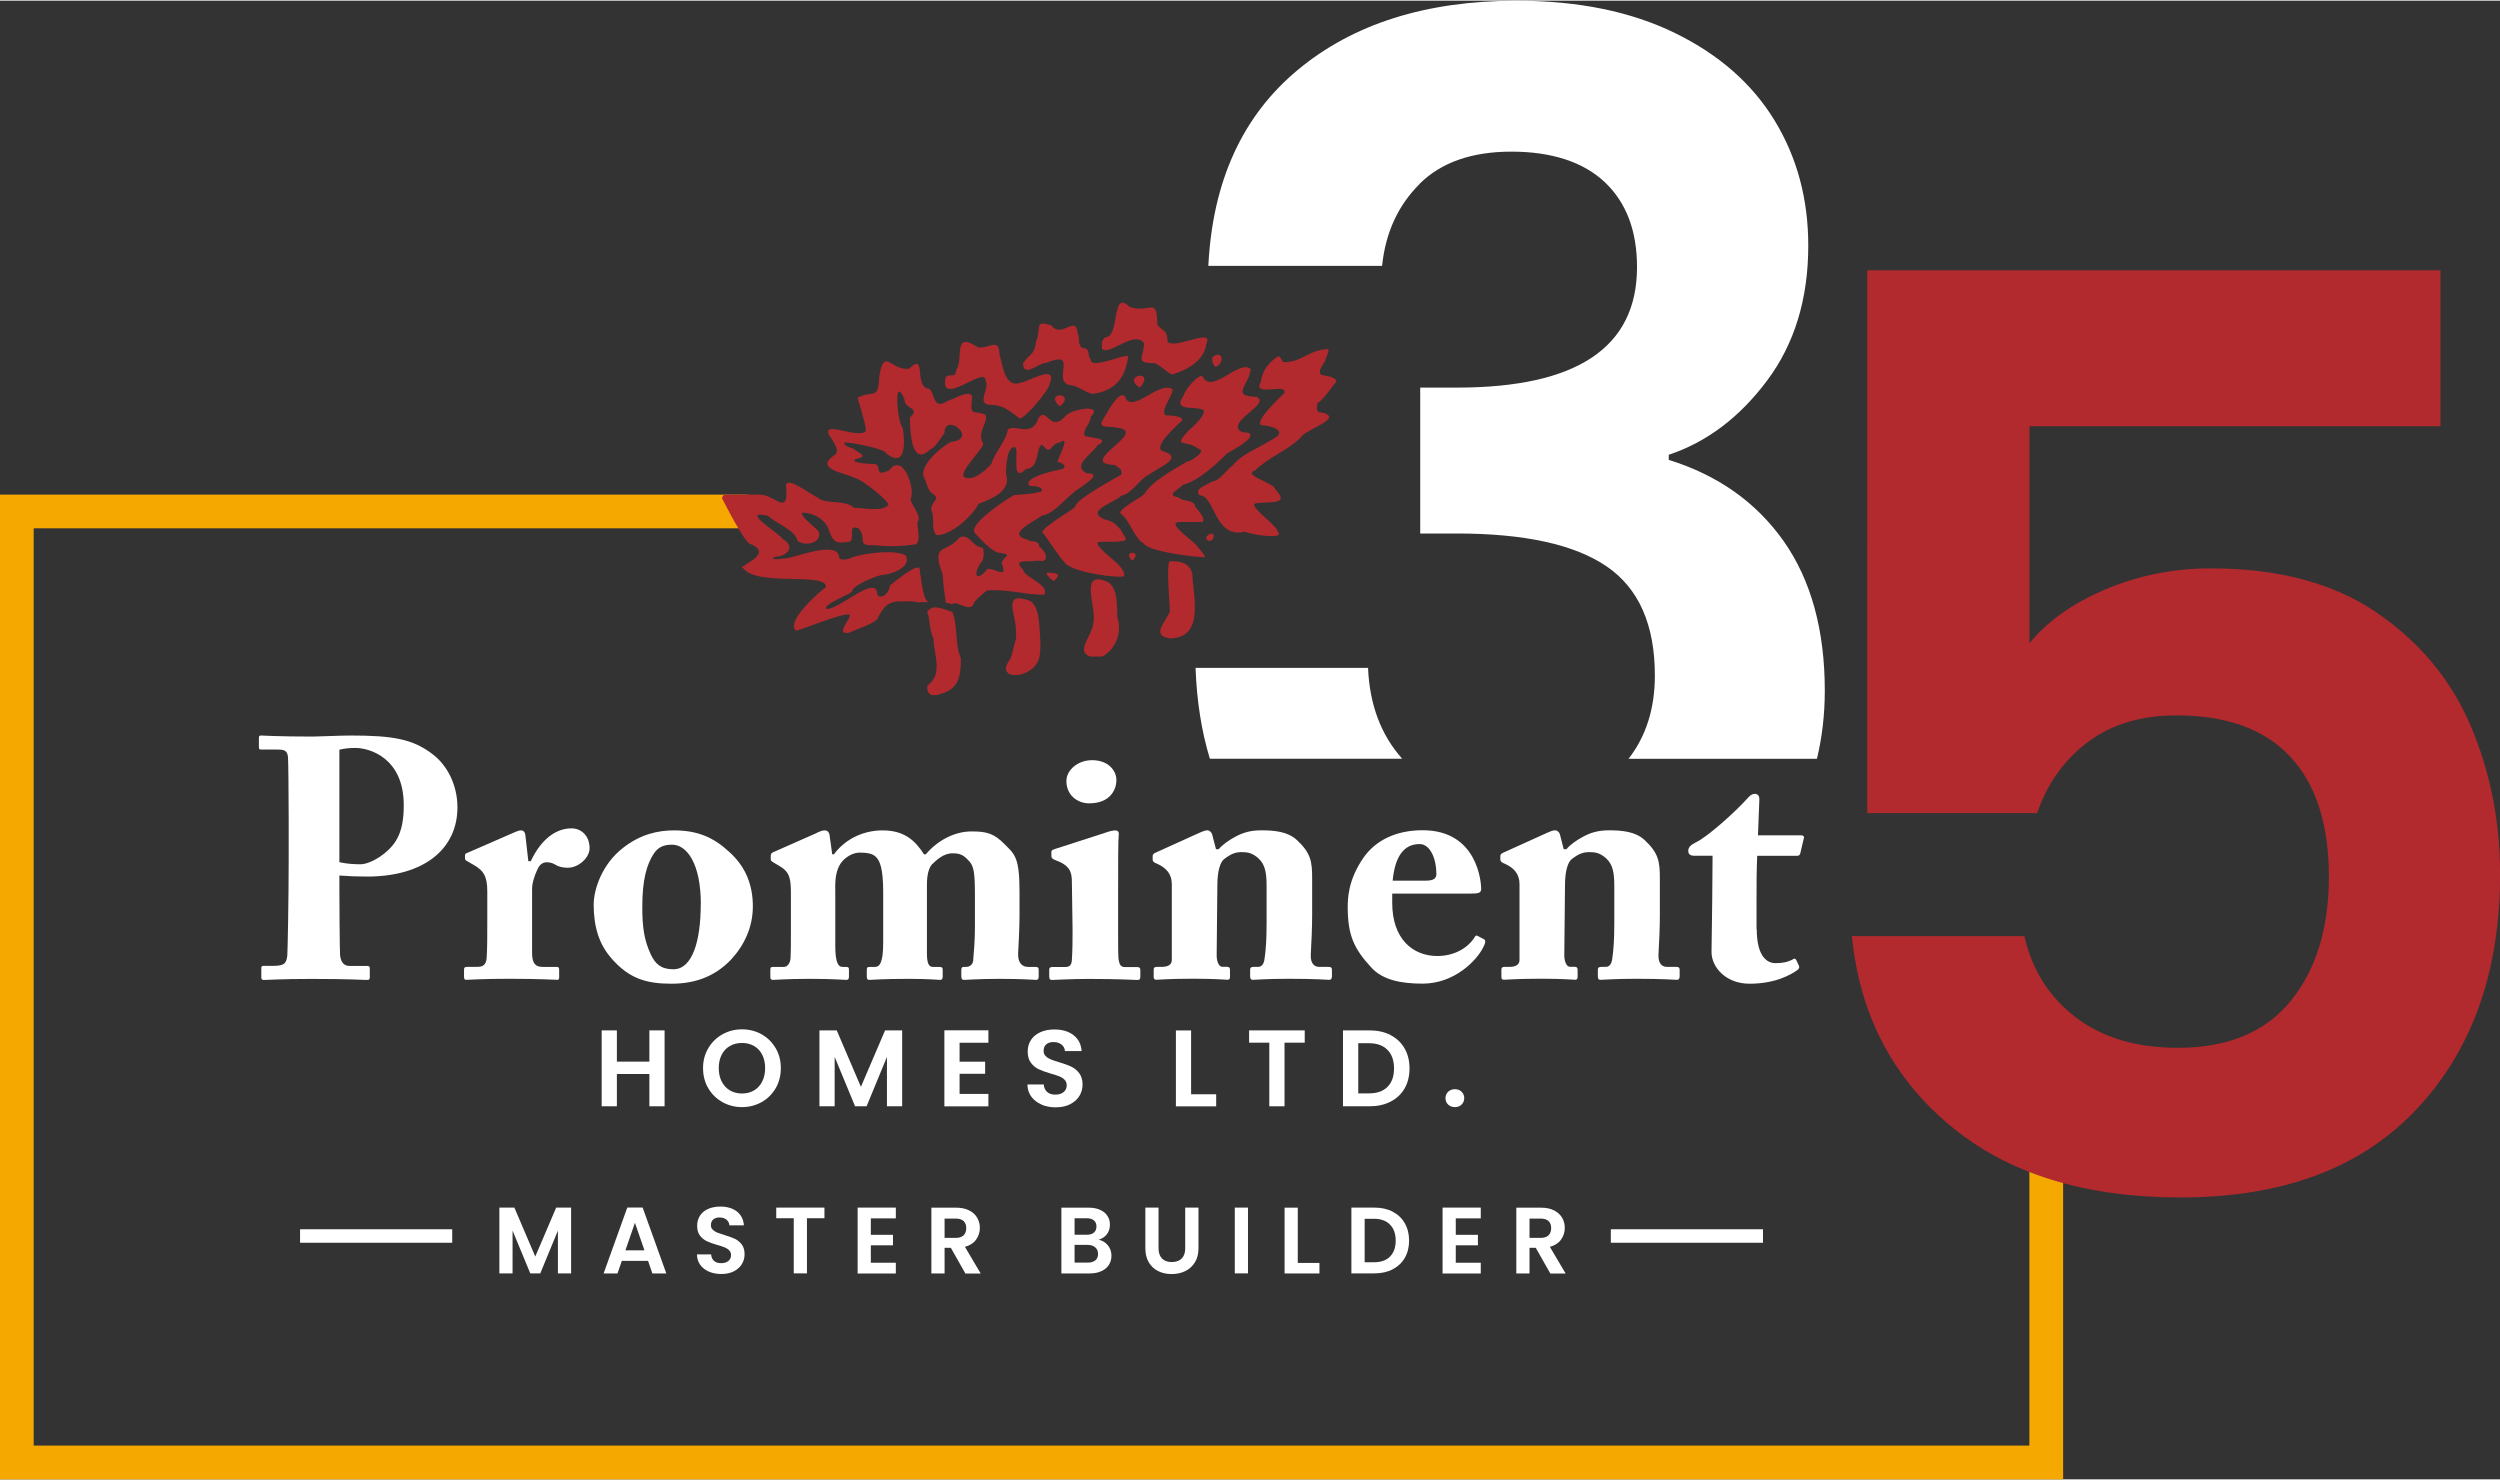 <?xml version="1.0" encoding="UTF-8"?> <svg xmlns="http://www.w3.org/2000/svg" id="a" data-name="Layer 1" width="5in" height="2.96in" viewBox="0 0 360 212.93"><rect x="0" y="0" width="360" height="212.93" fill="#333333" stroke="none"/><g><path d="M204.4,26.4c3.1-3.1,7.52-4.66,13.25-4.66s10.32,1.46,13.43,4.39c3.1,2.93,4.65,7,4.65,12.24,0,11.57-8.65,17.35-25.93,17.35h-5.29v21.01h5.29c9.74,0,16.93,1.58,21.56,4.74,4.63,3.16,6.94,8.41,6.94,15.71,0,4.76-1.27,8.75-3.79,11.99h27.13c.74-3.09,1.13-6.36,1.13-9.8,0-8.76-1.99-15.95-5.93-21.55-3.96-5.6-9.48-9.5-16.54-11.69v-.74c5.48-1.82,10.2-5.39,14.16-10.68,3.96-5.3,5.93-11.78,5.93-19.45,0-6.7-1.62-12.7-4.84-17.99-3.22-5.29-8-9.5-14.34-12.6-6.33-3.1-13.94-4.66-22.83-4.66-13.03,0-23.53,3.33-31.5,9.96-7.98,6.63-12.27,16.04-12.88,28.22h25.02c.49-4.76,2.28-8.68,5.39-11.78Z" fill="#fff"></path><path d="M201.91,109.16c-3.05-3.43-4.69-7.78-4.91-13.08h-24.84c.17,4.77.86,9.13,2.06,13.08h27.69Z" fill="#fff"></path></g><g><path d="M95.7,148.28v10.93h-2.19v-4.65h-4.68v4.65h-2.19v-10.93h2.19v4.5h4.68v-4.5h2.19Z" fill="#fff"></path><path d="M104.03,158.61c-.86-.48-1.54-1.15-2.04-2-.5-.85-.75-1.81-.75-2.89s.25-2.02.75-2.87,1.18-1.52,2.04-2c.86-.48,1.8-.72,2.82-.72s1.98.24,2.83.72c.85.48,1.52,1.15,2.02,2,.5.85.74,1.81.74,2.87s-.25,2.04-.74,2.89c-.5.85-1.17,1.52-2.03,2-.86.48-1.8.72-2.82.72s-1.96-.24-2.82-.72ZM108.59,156.92c.5-.3.89-.72,1.17-1.28.28-.55.42-1.2.42-1.93s-.14-1.37-.42-1.92c-.28-.55-.67-.97-1.17-1.26-.5-.29-1.08-.44-1.74-.44s-1.24.15-1.75.44c-.51.29-.9.71-1.18,1.26-.28.55-.42,1.19-.42,1.92s.14,1.37.42,1.93c.28.55.68.98,1.18,1.28s1.09.45,1.75.45,1.24-.15,1.74-.45Z" fill="#fff"></path><path d="M129.91,148.28v10.93h-2.19v-7.11l-2.93,7.11h-1.66l-2.94-7.11v7.11h-2.19v-10.93h2.49l3.48,8.13,3.48-8.13h2.47Z" fill="#fff"></path><path d="M138.18,150.05v2.74h3.68v1.74h-3.68v2.9h4.15v1.79h-6.34v-10.95h6.34v1.79h-4.15Z" fill="#fff"></path><path d="M149.95,158.94c-.61-.26-1.09-.64-1.45-1.13-.36-.49-.54-1.07-.55-1.74h2.35c.03.45.19.8.48,1.07s.68.39,1.18.39.91-.12,1.21-.37c.29-.25.44-.57.44-.96,0-.32-.1-.59-.3-.8s-.45-.37-.74-.49-.71-.25-1.23-.4c-.71-.21-1.29-.41-1.73-.62-.44-.2-.83-.51-1.14-.92-.32-.41-.48-.96-.48-1.65,0-.65.16-1.21.49-1.69.32-.48.78-.85,1.36-1.1.58-.26,1.25-.38,2-.38,1.13,0,2.04.27,2.75.82.71.55,1.09,1.31,1.17,2.29h-2.41c-.02-.38-.18-.69-.48-.93-.3-.24-.69-.37-1.18-.37-.43,0-.77.11-1.03.33-.26.22-.38.54-.38.96,0,.29.1.54.29.73.19.19.43.35.72.47s.69.26,1.21.41c.71.21,1.29.42,1.74.63.45.21.84.52,1.16.94.32.42.49.97.49,1.65,0,.58-.15,1.13-.45,1.63-.3.5-.75.9-1.33,1.2-.59.3-1.28.45-2.08.45-.76,0-1.45-.13-2.06-.39Z" fill="#fff"></path><path d="M171.53,157.48h3.6v1.74h-5.8v-10.93h2.19v9.19Z" fill="#fff"></path><path d="M187.88,148.28v1.77h-2.91v9.16h-2.19v-9.16h-2.91v-1.77h8.02Z" fill="#fff"></path><path d="M200.24,148.96c.87.45,1.55,1.09,2.02,1.92.48.83.71,1.79.71,2.89s-.24,2.05-.71,2.87c-.47.82-1.15,1.45-2.02,1.9-.87.45-1.88.67-3.03.67h-3.82v-10.93h3.82c1.15,0,2.16.22,3.03.67ZM199.8,156.41c.63-.63.94-1.51.94-2.65s-.31-2.03-.94-2.67c-.63-.64-1.51-.96-2.66-.96h-1.55v7.22h1.55c1.15,0,2.04-.31,2.66-.94Z" fill="#fff"></path><path d="M208.53,158.96c-.26-.24-.38-.55-.38-.92s.13-.67.38-.92c.26-.24.58-.37.98-.37s.7.12.96.37c.25.25.38.55.38.92s-.13.67-.38.92c-.25.25-.57.37-.96.37s-.72-.12-.98-.37Z" fill="#fff"></path></g><g><path d="M82.24,173.8v9.47h-1.9v-6.16l-2.54,6.16h-1.44l-2.55-6.16v6.16h-1.9v-9.47h2.16l3.01,7.05,3.01-7.05h2.14Z" fill="#fff"></path><path d="M93.31,181.47h-3.77l-.62,1.81h-2l3.41-9.49h2.21l3.41,9.49h-2.01l-.62-1.81ZM92.8,179.95l-1.37-3.96-1.37,3.96h2.74Z" fill="#fff"></path><path d="M102.1,183.03c-.53-.23-.95-.55-1.26-.98-.31-.43-.47-.93-.48-1.51h2.04c.03.39.17.7.41.92.25.23.59.34,1.03.34s.79-.11,1.05-.32c.25-.21.38-.49.38-.83,0-.28-.09-.51-.26-.69s-.39-.32-.65-.43-.61-.22-1.07-.35c-.62-.18-1.12-.36-1.5-.54-.38-.18-.71-.44-.99-.8-.28-.36-.41-.83-.41-1.43,0-.56.14-1.05.42-1.47s.67-.74,1.18-.96c.51-.22,1.09-.33,1.74-.33.98,0,1.77.24,2.38.71.61.48.95,1.14,1.01,1.99h-2.09c-.02-.33-.16-.59-.41-.81-.26-.21-.6-.32-1.03-.32-.37,0-.67.1-.89.29s-.33.47-.33.83c0,.25.08.46.25.63.17.17.38.3.62.41.25.1.6.22,1.05.36.61.18,1.12.36,1.51.54.39.18.72.45,1,.81s.42.84.42,1.43c0,.51-.13.98-.39,1.41-.26.43-.65.78-1.15,1.04s-1.11.39-1.81.39c-.66,0-1.26-.11-1.78-.34Z" fill="#fff"></path><path d="M118.72,173.8v1.53h-2.52v7.94h-1.9v-7.94h-2.52v-1.53h6.95Z" fill="#fff"></path><path d="M125.4,175.34v2.38h3.19v1.51h-3.19v2.51h3.6v1.55h-5.5v-9.49h5.5v1.55h-3.6Z" fill="#fff"></path><path d="M139.01,183.28l-2.09-3.69h-.9v3.69h-1.9v-9.47h3.56c.73,0,1.36.13,1.87.39.52.26.9.61,1.16,1.05.26.44.39.93.39,1.47,0,.62-.18,1.19-.54,1.69s-.9.85-1.61,1.04l2.27,3.84h-2.2ZM136.02,178.16h1.59c.52,0,.9-.12,1.15-.37.25-.25.38-.6.38-1.04s-.13-.77-.38-1.01c-.25-.24-.64-.36-1.15-.36h-1.59v2.78Z" fill="#fff"></path><path d="M159.53,179.22c.34.43.52.93.52,1.49,0,.51-.12.95-.37,1.34s-.61.69-1.08.9c-.47.22-1.03.33-1.67.33h-4.09v-9.47h3.91c.64,0,1.2.1,1.66.31.47.21.82.5,1.06.87s.36.79.36,1.26c0,.55-.15,1.01-.44,1.39s-.69.63-1.18.79c.53.1.97.37,1.32.8ZM154.74,177.71h1.74c.45,0,.8-.1,1.04-.31.24-.2.37-.5.37-.88s-.12-.67-.37-.88c-.24-.21-.59-.31-1.04-.31h-1.74v2.38ZM157.73,181.4c.26-.22.39-.52.39-.92s-.14-.73-.41-.96c-.27-.23-.64-.35-1.1-.35h-1.87v2.55h1.91c.46,0,.82-.11,1.08-.33Z" fill="#fff"></path><path d="M166.83,173.8v5.86c0,.64.17,1.13.5,1.47.33.34.8.51,1.41.51s1.09-.17,1.43-.51c.33-.34.5-.83.5-1.47v-5.86h1.91v5.85c0,.81-.17,1.49-.52,2.04-.35.56-.81.98-1.4,1.26-.58.28-1.23.42-1.95.42s-1.35-.14-1.92-.42c-.57-.28-1.03-.7-1.36-1.26-.34-.56-.5-1.24-.5-2.04v-5.85h1.9Z" fill="#fff"></path><path d="M179.71,173.8v9.47h-1.9v-9.47h1.9Z" fill="#fff"></path><path d="M186.88,181.77h3.12v1.51h-5.02v-9.47h1.9v7.97Z" fill="#fff"></path><path d="M200.54,174.39c.76.39,1.34.94,1.75,1.66.41.72.62,1.55.62,2.5s-.21,1.78-.62,2.49c-.41.71-1,1.26-1.75,1.65-.75.39-1.63.58-2.63.58h-3.31v-9.47h3.31c.99,0,1.87.19,2.63.58ZM200.16,180.85c.54-.54.82-1.31.82-2.29s-.27-1.76-.82-2.31c-.54-.56-1.31-.84-2.31-.84h-1.34v6.26h1.34c.99,0,1.76-.27,2.31-.81Z" fill="#fff"></path><path d="M209.63,175.34v2.38h3.19v1.51h-3.19v2.51h3.6v1.55h-5.5v-9.49h5.5v1.55h-3.6Z" fill="#fff"></path><path d="M223.24,183.28l-2.09-3.69h-.9v3.69h-1.9v-9.47h3.56c.73,0,1.36.13,1.87.39s.9.61,1.16,1.05c.26.44.39.93.39,1.47,0,.62-.18,1.19-.54,1.69s-.9.85-1.61,1.04l2.27,3.84h-2.2ZM220.25,178.16h1.59c.52,0,.9-.12,1.15-.37.25-.25.38-.6.38-1.04s-.13-.77-.38-1.01c-.25-.24-.64-.36-1.15-.36h-1.59v2.78Z" fill="#fff"></path></g><g><g><rect x="43.82" y="177.53" width="20.7" height=".72" fill="#fff"></rect><rect x="43.21" y="176.92" width="21.91" height="1.94" fill="#fff"></rect></g><g><rect x="232.57" y="177.53" width="20.7" height=".72" fill="#fff"></rect><rect x="231.96" y="176.92" width="21.91" height="1.94" fill="#fff"></rect></g></g><g><path d="M48.87,124.06c1.09.25,2.22.3,3.01.3,1.53,0,3.99-1.58,5.08-3.3.98-1.53,1.18-3.4,1.18-5.22,0-6.8-4.93-8.23-6.95-8.23-.84,0-1.43.05-2.32.25v16.22ZM48.87,127.81c0,2.32.05,9.02.1,9.62.1,1.08.59,1.57,1.38,1.57h2.51c.35,0,.39.15.39.35v1.28c0,.25-.05.39-.44.39-.69,0-2.22-.15-7.99-.15-4.33,0-6.26.15-6.8.15-.34,0-.39-.15-.39-.35v-1.33c0-.25.05-.35.29-.35h1.28c1.67,0,2.02-.25,2.17-1.48.05-.49.2-8.18.2-13.9v-5.67c0-3.25-.05-8.43-.1-9.02-.1-.99-.59-1.08-1.58-1.08h-2.31c-.25,0-.3-.1-.3-.39v-1.28c0-.25.05-.35.3-.35.54,0,2.31.15,7.49.15.89,0,3.79-.15,5.42-.15,6.06,0,8.97.49,11.83,2.71,2.07,1.58,3.55,4.39,3.55,7.64,0,5.92-4.73,9.96-13.01,9.96-1.53,0-2.66-.05-3.99-.15v1.82Z" fill="#fff"></path><path d="M76.62,137.12c0,1.53.49,2.02,1.53,2.02h2.02c.3,0,.35.15.35.44v.98c0,.3-.05.44-.24.44-.3,0-2.56-.15-7-.15-3.79,0-5.86.15-6.16.15-.2,0-.3-.1-.3-.49v-.94c0-.35.1-.44.54-.44h1.43c.74,0,1.18-.3,1.28-1.18.1-1.38.1-3.1.1-5.57v-4.09c0-2.12-.49-3.01-1.97-3.84l-.84-.49c-.29-.15-.4-.25-.4-.44v-.44c0-.2.1-.29.4-.39l6.9-3.01c.29-.1.49-.2.79-.2.35,0,.54.29.59.59l.44,3.85h.35c1.53-3.26,3.69-4.73,5.86-4.73,1.48,0,2.61,1.13,2.61,2.86,0,1.33-1.53,2.81-3.16,2.81-.69,0-1.33-.15-1.77-.44-.39-.25-.84-.35-1.23-.35-.49,0-.98.25-1.28.89-.64,1.33-.84,2.27-.84,2.91v9.27Z" fill="#fff"></path><path d="M100.92,130.07c0-5.72-1.97-8.53-4.14-8.53-1.23,0-2.02.35-2.66,1.33-.98,1.53-1.63,3.65-1.63,7.64,0,2.86.25,4.73,1.23,6.85.64,1.33,1.43,2.12,3.25,2.12,2.71,0,3.94-3.99,3.94-9.42M88.1,137.96c-1.87-2.07-2.61-4.68-2.61-7.79,0-2.22,1.23-5.87,4.24-8.18,2.52-1.97,5.03-2.51,7.34-2.51,3.4,0,5.72,1.03,7.94,3.1,2.42,2.17,3.4,4.83,3.4,7.84s-1.24,5.62-3.16,7.69c-2.37,2.46-5.22,3.45-8.58,3.45-3.6,0-6.06-.74-8.58-3.6" fill="#fff"></path><path d="M117.63,119.82c.44-.2.79-.34,1.13-.34.29,0,.59.15.69.64l.39,2.81h.25c1.38-1.92,3.89-3.45,7-3.45s4.68,1.43,5.97,3.45h.25c1.67-1.97,4.09-3.3,6.6-3.3,2.22,0,3.25.3,4.78,1.87,1.43,1.43,2.12,1.87,2.12,6.75v3.55c0,1.68-.14,4.39-.2,5.42-.05,1.38.64,1.92,1.43,1.92h.99c.44,0,.54.1.54.44v.94c0,.35-.1.49-.35.49-.35,0-1.73-.15-5.32-.15-2.96,0-4.73.15-5.08.15-.29,0-.39-.15-.39-.59v-.84c0-.35.15-.44.29-.44h.44c.35,0,.94-.25.98-.94.1-1.13.25-2.91.25-4.73v-4.73c0-3.05-.15-4.09-.79-4.78-.79-.89-1.28-1.18-2.42-1.18-1.38,0-2.36,1.03-2.96,1.58-.74.84-.74,2.42-.74,3.1v9.76c0,1.43.29,1.92.84,1.92h.89c.44,0,.54.1.54.44v.89c0,.39-.1.54-.34.54-.34,0-1.63-.15-4.63-.15-3.65,0-5.32.15-5.62.15-.25,0-.34-.15-.34-.49v-.89c0-.4.05-.49.49-.49h.69c.69,0,1.18-.64,1.18-3.5v-7.3c0-3.4-.49-4.53-1.08-5.07-.44-.44-1.23-.59-2.32-.59-.99,0-2.12.69-2.71,1.53-.64.98-.84,2.12-.79,3.99v7.93c0,2.51.49,3.01,1.03,3.01h.45c.44,0,.49.1.49.44v.89c0,.34-.05.54-.39.54-.44,0-1.77-.15-5.27-.15-3.3,0-4.88.15-5.27.15-.3,0-.39-.1-.39-.45v-.98c0-.4.05-.44.59-.44h1.38c.49,0,.88-.54.94-1.23.05-.84.05-2.07.05-3.35v-6.21c0-2.17-.34-2.96-1.57-3.69l-.99-.59c-.25-.15-.34-.25-.34-.39v-.59c0-.15.1-.35.29-.44l6.36-2.81Z" fill="#fff"></path><path d="M157.01,115.59c-1.97.05-3.45-1.28-3.45-3.21,0-1.58,1.63-3.01,3.7-3.01,2.31,0,3.5,1.48,3.5,2.86,0,1.58-1.08,3.3-3.74,3.35M163.76,141.02c-.39,0-2.66-.15-6.95-.15-2.86,0-4.79.15-5.32.15-.25,0-.4-.1-.4-.49v-.99c0-.29.15-.39.49-.39h1.83c.54,0,.89-.2.94-.99.1-1.48.1-3,.1-4.39l-.1-6.9c0-1.38-.29-2.36-2.36-3.1-.55-.2-.59-.39-.59-.69v-.54c0-.15.1-.25.54-.39l7.34-2.37c.55-.2.99-.29,1.33-.29.39,0,.54.25.49.59-.09.84-.09,3.94-.09,8.28v5.28c0,1.92,0,3.7.05,4.24.1.94.35,1.28.89,1.28h1.77c.39,0,.49.15.49.44v.94c0,.35-.1.49-.45.49" fill="#fff"></path><path d="M175.1,122.19h.39c.54-.64,1.43-1.28,2.37-1.78,1.09-.59,2.17-.94,3.79-.94,1.92,0,3.79.2,5.08,1.38,2.07,1.92,2.22,3.15,2.22,5.62v5.22c0,1.68-.1,3.99-.2,5.72-.05,1.48.74,1.72,1.18,1.72h1.33c.44,0,.54.15.54.44v.89c0,.34-.1.54-.39.54-.34,0-1.87-.15-5.81-.15-3.26,0-4.83.15-5.18.15-.29,0-.4-.15-.4-.54v-.89c0-.35.15-.44.64-.44h.54c.35,0,.79-.25.89-1.14.2-1.28.3-2.86.3-5.12v-5.28c0-1.87-.15-3.15-1.18-4.09-.89-.79-1.58-.89-2.41-.89-.89,0-1.53.24-2.51.99-.59.44-.99,1.77-.99,3.79l-.1,10.1c0,.89.34,1.63.79,1.63h.64c.39,0,.49.15.49.49v.94c0,.3-.1.44-.34.44-.35,0-1.68-.15-4.93-.15-3.5,0-5.07.15-5.37.15-.25,0-.35-.15-.35-.44v-.98c0-.3.1-.44.49-.44h.74c.54,0,1.38-.15,1.38-.98v-10.94c0-1.48-.84-2.32-1.97-2.86l-.45-.2c-.3-.15-.34-.35-.34-.54v-.44c0-.25.2-.39.44-.49l6.31-2.86c.39-.15.74-.35,1.13-.35.29,0,.59.25.69.59l.55,2.12Z" fill="#fff"></path><path d="M205.26,126.72c1.09,0,1.58-.24,1.58-.98,0-2.17-.89-4.29-2.41-4.29-2.32,0-3.55,1.82-3.89,5.27h4.73ZM200.48,128.6v1.33c0,5.13,2.91,7.64,6.5,7.64,2.42,0,4.39-1.14,5.37-2.71.1-.25.29-.3.49-.15l.84.44c.2.1.35.35-.1,1.18-.89,1.82-4.09,5.22-8.72,5.22-3.16,0-5.77-.54-7.39-2.32-2.51-2.71-3.35-4.63-3.4-8.48,0-1.38,0-3.99,2.21-7.25,1.78-2.61,4.78-4.04,8.58-4.04,7.98,0,8.43,7.64,8.43,8.43,0,.64-.44.69-1.53.69h-11.29Z" fill="#fff"></path><path d="M225.17,122.19h.39c.54-.64,1.43-1.28,2.37-1.78,1.08-.59,2.17-.94,3.79-.94,1.92,0,3.8.2,5.08,1.38,2.07,1.92,2.22,3.15,2.22,5.62v5.22c0,1.68-.1,3.99-.2,5.72-.05,1.48.74,1.72,1.18,1.72h1.33c.44,0,.54.15.54.44v.89c0,.34-.1.54-.39.54-.35,0-1.87-.15-5.82-.15-3.25,0-4.83.15-5.17.15-.3,0-.4-.15-.4-.54v-.89c0-.35.15-.44.64-.44h.54c.34,0,.79-.25.89-1.14.2-1.28.3-2.86.3-5.12v-5.28c0-1.87-.15-3.15-1.18-4.09-.89-.79-1.58-.89-2.42-.89-.89,0-1.53.24-2.51.99-.59.44-.99,1.77-.99,3.79l-.1,10.1c0,.89.35,1.63.79,1.63h.64c.39,0,.49.15.49.49v.94c0,.3-.1.44-.34.44-.34,0-1.68-.15-4.93-.15-3.5,0-5.08.15-5.37.15-.25,0-.34-.15-.34-.44v-.98c0-.3.1-.44.49-.44h.74c.54,0,1.38-.15,1.38-.98v-10.94c0-1.48-.84-2.32-1.97-2.86l-.44-.2c-.3-.15-.35-.35-.35-.54v-.44c0-.25.2-.39.44-.49l6.31-2.86c.39-.15.74-.35,1.14-.35.3,0,.59.25.69.59l.54,2.12Z" fill="#fff"></path><path d="M252.97,133.67c0,4.04,1.53,4.93,2.71,4.93,1.04,0,1.78-.15,2.57-.59.15-.1.29-.1.44.2l.34.74c.15.24,0,.49-.2.64-.84.59-3.05,1.97-6.9,1.97-3.35,0-5.47-2.32-5.47-4.58,0-1.73.1-5.47.1-7.34l.05-6.51h-2.71c-.44,0-.79-.2-.79-.69s.3-.84,1.08-1.23c1.63-.74,5.77-4.44,7.59-6.5.34-.39.69-.49.93-.49.45,0,.64.35.64.74l-.2,5.23h6.26c.29,0,.44.24.34.44l-.5,2.12c-.04.2-.14.39-.44.39h-5.77c-.1,2.02-.1,4.39-.1,6.65v3.89Z" fill="#fff"></path></g><polygon points="297.09 212.93 0 212.93 0 71.13 107.65 71.13 107.65 75.98 4.85 75.98 4.85 208.07 292.23 208.07 292.23 168.29 297.09 168.29 297.09 212.93" fill="#f5a800"></polygon><path d="M148.33,86.42c-4.09-1.46-2.04,1.88-2.04,4.14.03.45.03.89.03,1.34-.36.92-.43,1.93-.85,2.92-2.56,3.29,3.67,2.98,4.23-.45.12-.65.12-1.48.12-2.14-.19-1.74.03-4.8-1.48-5.81ZM160.91,88.82c-.11-1.64.14-4.09-1.36-5.1-4.37-1.95-1.51,3.81-2.12,5.95-.12,1.76-2.71,4.14-.35,4.79.54,0,1.1,0,1.67-.02,1.95-1.08,2.85-3.46,2.16-5.62ZM171.68,82.45c-.47-1.57-1.76-1.74-3.24-1.74-.54.4.03,6.32.03,7.24-.59,1.51-2.78,3.41-.07,3.88,5.17,0,3.38-6.13,3.29-9.37ZM151.75,83.58c-.47-.24-1.81-1.57-.43-1.17,1.25,0,1.29.42.43,1.17M160.47,77.91c-.66,0-1.34,0-2.02.02-1.7,0,2.49,2.96,2.67,3.36.24.26,1.06,1.22.66,1.62-1.44.24-7.97-.73-8.53-2.13-.3-.02-2.64-3.69-3.13-4.19-.21-.68,4.11-3.1,4.7-3.69,0-1.08,5.69-4.04,6.7-4.7,0-.92-.36-.82-1.01-1.34-5.79-.26,5.34-4.89.21-5.38-.54-.26-2.77.23-1.94-1.06.37-.51,2.23-4.44,3.21-3.45.82,2.8,5.06-2.42,6.87-.99,0,.99-1.79,2.96-1.04,3.72.68,0,3.46.16,2.02,1.11-.75.75-3.57,3.27-2.56,4,3.52,1.01-.4,2.3-1.9,3.5-1.2.47-2.41,2.75-3.89,2.96-1.06,1.06-5.31,2.16-2.42,3.43,1.32.33,1.41.56,2.3,1.46.73,1.46,1.55,1.65-.92,1.76M163.01,80.59c-1.53-1.32,1.5-1.57.17-.05-.05,0-.1.02-.17.05M173.14,75.07h-3.2c-2.42,0,2.5,3.05,2.61,3.71.21.21,1.03,1.16.96,1.36-1.62,0-8.15-.82-8.81-1.98-1.32-.66-2.01-3.38-3.34-4.32-.49-.49,2.97-2.33,3.41-2.78,1.06-1.86,4.38-3.62,6.14-4.68.61,0,2.99-1.64,1.65-1.86-1.81-1.43-3.81.07-1.39-2.66.49-.28,3.22-2.94,1.78-3.03-1.04-.4-4.2.31-2.47-2.02,0-.63,2.51-3.64,2.8-2.51,1.38,2.28,5.29-2.77,6.84-1.22-.28,2.3-2.96,3.88.8,3.97,2.33.99-4.79,3.72-2.02,5.1,3.34,0-1.43,2.66-2.19,3.03-1.62,1.62-4.14,4-6.44,4.56-.26.54-2.61,1.46-.55,1.79.73.73,2.24.19,2.42,1.41.31.28,1.62,1.81.99,2.12M174.17,77.82c-1.6-.52,1.32-1.98.44-.21-.14.07-.28.14-.44.21M192.42,54.64v.23c-.45.52-2.19,3.04-2.71,3.04-.35,2.14.64.87,1.67,1.9.3.94-3.6,2.16-4.04,3.06-1.95,1.95-4.71,2.89-6.56,4.75-2.11.7,2.83,1.83,2.83,2.72,2.51,2.52-1.44,1.64-2.92,2.1-.7.51,3.15,3.06,3.31,4.04,1.2,1.2-4.04.4-4.75-.02-4.4,1.08-4.28-5.21-6.48-5.21-.99-.99,1.08-1.48,1.73-2,1.06,0,2.16-1.76,2.99-2.3,1.37-1.74,3.95-2.61,5.74-3.79,2.32-1.15,0-1.95-1.65-2.04-.94-.57,2.82-4.07,3.36-4.61.52-1.57-4.68.68-3.38-1.6.16-1.63,1.2-2.9,2.53-3.72.28,0,.48.63.68.85,2.54.16,3.83-1.86,6.49-1.86.24.23-.41,1.36-.45,1.72-1.96,2.94.35,1.5,1.6,2.75M146.83,60.16c-1.58-1.11-2.23-1.97-4.47-1.97-1.74-.33.24-2.45-.44-3.48,0-2.26-6.75,4.07-5.74-.47.68-.68,1.37.26,1.53-1.06,1.13-1.69-.63-5.76,3.18-3.22,1.97,0,2.94-1.41,3.06,1.08.46,1.46.7,4.91,3.17,3.93.9-.09,5.18-2.7,4.05.12,0,.89-3.55,5.08-4.33,5.08M152.51,58.38c-2.09-2.09,2.21-2,.35-.14-.11.05-.23.1-.35.14M157.27,56.61c-1.13-.21-1.86-1.13-3.29-1.27-2.54-.64,1.46-5.17-3.37-3.17-1.12,0-3.1,2.16-3.31.12.8-1.43,1.63-1.1,1.86-3.1.88-2.04-.35-3.27,2.24-2.42,1.45,1.95,3.54-1.6,3.78,1.08.38.75-.09,1.43.59,2.12,1.44.19.66.87,1.29,1.71,0,1.5,4.96-.89,5.39-.47-.36,3.25-2.08,5.08-5.17,5.41M164.06,55.67c-2.54-1.69,2.15-2.64.26-.14-.07.05-.16.1-.26.14M168.74,53.84c-.85-.43-1.53-1.27-2.47-1.64-2.98,0-1.53-.75-1.53-2.89-1.44-1.91-4.98,1.9-6.06.82,0-.87-.14-1.13.51-1.67,2.12,0,.8-7.03,3.46-4.37,2.94,1.05,3.99-1.65,3.99,2.56.97,1.2,1.36.54,1.51,2.49,1.11,1.1,6.75-2.14,5.55.28-.24,2.42-2.85,3.83-4.96,4.42M175.02,52.76c-.42-.54-.5-.71-.44-1.41,1.42-1.15,1.92.77.44,1.41M158.04,64.04c-1.03,1.48-3.72,2.94-1.52,4.02,2.42,0-.52,1.67-.9,2.05-1.81.96-3.69,3.81-5.54,4.02-1.04.85-5.41,2.68-2.07,3.5.37.38,1.64-.02,1.64.99.63.47,1.51,1.6.57,2.07-.24,0-1.14-.12-1.28.02-1.76.05-2.99-.14-1.59,1.25,0,1.01,3.92,2.16,2.99,3.59-2.78.02-5.65-.92-8.27-.59-.57.52-1.81,1.39-2,2.16-.78.77-2.39-.8-2.94-.21-.26-.08-.58-.14-.93-.19-.2-1.35-.39-2.71-.45-4.07-1.75-4.68.49-2.92,2.44-5.36,1.44-.63,1.88,1.46,3.29,1.46.28.28.21,1.91-.17,2.07-1.29,1.92-.7,2.99.9.99,1.32,0,2.98,1.55,2.02-.84.35-1.09,1.72-1.15-.26-1.46-1.03,0-2.87-2.07-3.64-2.91-.77-1.3,4.61-4.82,5.71-5.41,1.26-.09,2.68-.16,3.9-.49.47-.8-1.31-.82-1.67-.82-1.25-1.25,4.32-2.35,4.32-2.35,1.24-.19.64-.99-.3-1.1-.16-.16,2.03-4.02.35-2.82-1.51.21-1.2,2.05-2.54.35-.94,0-.35,3.46-2.33,3.46-2.3,2.3-.97-2.7-1.57-3.12-1.27-.24-1.35,3.15-1.32,3.92.8,2.42-2.19,3.57-3.98,4.24-.87,1.76-3.86,4.51-6.04,4.51-.89-.9-.17-2.68-.77-3.6,0-1.55,1.57-1.43.09-2.47-.42-.15-.84-1.51-.96-1.96-1.34-1.67,2.42-4.77,3.71-5.4,4.12-.45-.92-4.37-.92-1.3-.35.42-1.41,2.3-1.97,2.3-2.87,2.87-3.01-2.77-3.01-4.49,1.62-1.62-.8-1.06-.8-2.68-1.6-3.74-1.04,3.38-.22,4.21.33,2.07.42,5.88-2.42,3.59-.21-.68-4.96-1.55-5.95-1.55-.36.35.96.85,1.17.85,1.2.94,2.3,1.08.33,1.58-.73.54,2.09.63,2.51.68,1.65-.17-.09,2.12,2.43.87,1.95-2.61,3.76,2.7,3.06,4.11-.14.73,1.76,2.56.98,3.34-.06.99.5,2.54-.18,3.22-1.71.28-4.21.4-5.9.14-2.89.14-1.1-.8-2.36-2.38-1.72-.73-.52,1.13-1.26,1.86-1.95.35-2.4.1-2.98-1.41-.4-1.65-2.16-2.75-3.9-2.75-.47.47,2.19,2.33,2.39,2.78.4,1.66-2.04,2.11-3.1,1.27-.23-1.53-3.2-2.56-4.24-3.6-4.32-.96,1.86,2.64,2.1,3.34,2,1.11.58,2.54-1.02,2.54-1.34.66,1.39.23,1.67.23,1.77-.33,7.5-2.59,7.5-.03.44.36.8.21,1.32.14,1.69-.85,6.98-1.46,8.3-.47.87,1.74-2.42,2.77-3.46,2.77-1.06.19-4.3,1.55-4.3,2.37-.31.47-4.21,1.81-3.7,2.52,1.84.16,7.34-5.24,7.34-2.02.8.8,1.81-.63,1.81-1.34.68-.54,3.57-3.03,4.25-2.54.19.94.42,4.37,1.18,4.82.02.03.03.06.05.09-.59,0-1.13.02-1.49.04-.28-.09-.62-.14-1.03-.15-.56,0-1.15,0-1.74.02-1.72,0-2.44,1.32-3.1,2.65-1.16.85-2.75,1.25-4.05,1.88-1.97.21.17-1.79.17-2.57-.57-.56-6.54,1.98-7.74,2.26-1.65-1.22,3.4-5.69,4.28-6.27.23-2.24-9.88-.02-11.9-2.73-1.33-.1,4.75-2,1.04-3.48-.72,0-3.59-5.59-4.09-6.58v-.14c.12-.17.19-.4.45-.4h5.01c2.05,0,4.09,3.11,3.78-.89-.53-2.33,3.62.97,4.54,1.32,1.04,1.03,3.97.23,5.19,1.46,1.3,0,4.11.66,4.99-.42-.07-.71-3.98-3.76-4.88-3.88-1.6-.8-5.99-1.3-2.77-3.36.59-.59-.16-1.57-.45-2.14-2.53-3.38,3.77.1,4.85-1.27.02-.96-1.24-4.68-1.18-4.8,2.25-1.13,2.92.49,3.1-2.94.64-4.54,1.79-.75,4.35-1.24,2.51-2.52.57,2.85,2.85,2.91.86.71.5,3.2,2.68,1.74.75-.14,2.93-1.64,3.5-.68-.28,3.01-.09,2,1.86,2.63.68,1.03-1.32,2.47-.26,4.23,0,.78-4.03,4.53-2.55,4.89,1.34.44,2.89-1.13,3.72-1.96.38-1.58,2.17-3.36,2.35-4.96.91-.92,3.45,1.27,4.4-1.6,1.24-1.88,1.57,2.02,3.78-.19.57-1.15,5.76-2.04,3.79-.07,0,.98-1.25,1.85-.89,2.73.44.35,4.04.28,1.83,1.39ZM135.33,87.45c1.5.38,1.81.61,1.81.61.8,1.76.36,4.87,1.23,6.61,0,2.75-.33,4.61-3.31,5.27v.05h-.98c0-.08-.64-.14-.55-1.37,2.37-1.58.89-4.58.89-6.77-.65-1.33-.44-2.66-.9-3.76,0,0,.3-1.01,1.8-.64Z" fill="#b2292e"></path><path d="M351.42,61.29h-59.17v31.24c2.56-3.16,6.21-5.76,10.95-7.76,4.76-2.01,9.81-3.02,15.16-3.02,9.74,0,17.72,2.14,23.93,6.4,6.22,4.27,10.71,9.72,13.52,16.35,2.81,6.64,4.2,13.72,4.2,21.27,0,14.01-3.98,25.27-11.96,33.79-7.97,8.53-19.32,12.78-34.06,12.78-13.89,0-24.97-3.47-33.25-10.42-8.28-6.93-12.96-16.01-14.07-27.21h24.84c1.11,4.88,3.57,8.76,7.4,11.69,3.84,2.93,8.74,4.39,14.71,4.39,7.18,0,12.6-2.26,16.26-6.77,3.65-4.51,5.48-10.46,5.48-17.9s-1.86-13.31-5.58-17.27c-3.71-3.95-9.16-5.93-16.34-5.93-5.11,0-9.38,1.28-12.79,3.84-3.4,2.56-5.84,5.97-7.3,10.23h-24.47V38.83h82.55v22.46Z" fill="#b2292e"></path></svg> 